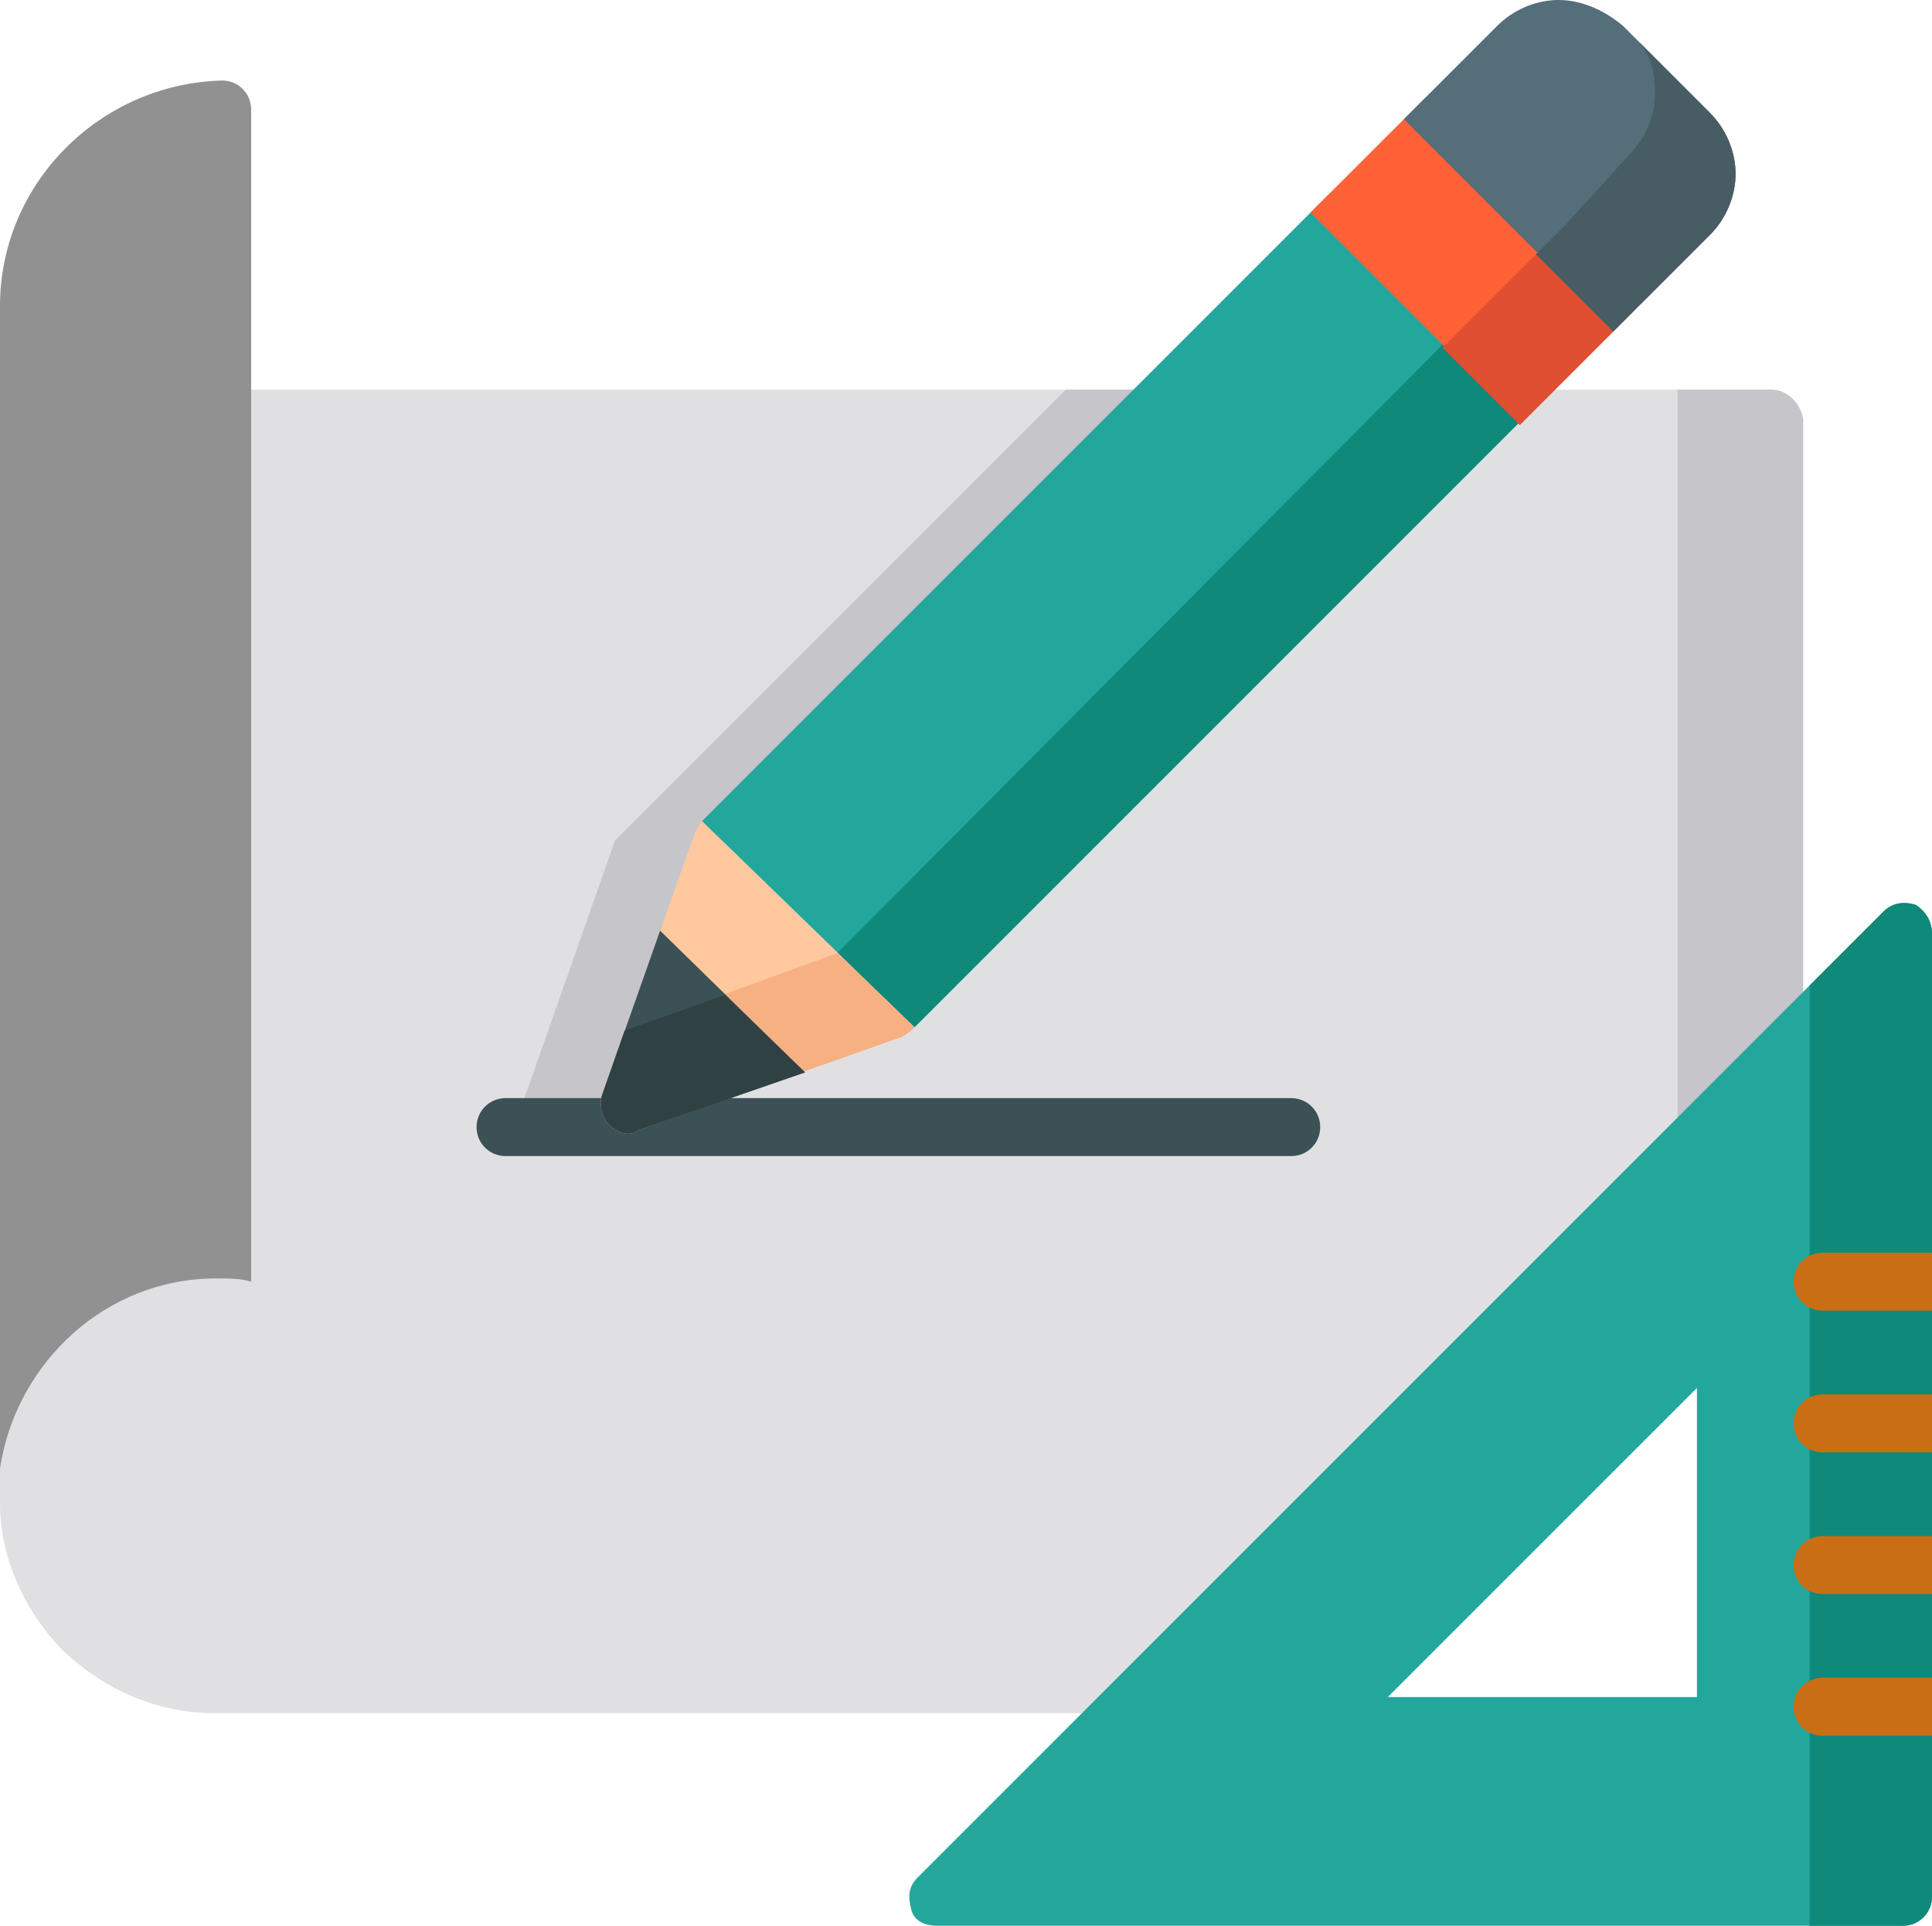 <svg version="1.1" id="Capa_1" xmlns="http://www.w3.org/2000/svg" x="0" y="0" viewBox="0 0 60 59.8" xml:space="preserve"><style>.st2{fill:#3c5156}.st4{fill:#23a79c}.st5{fill:#0e897a}</style><path d="M55 12.1H0v34.6c0 1.7.8 3.4 2 4.6 1.3 1.2 2.9 1.9 4.7 1.9h29c.2 0 .5-.1.6-.3l19.3-19.3c.2-.2.3-.4.3-.6V13c0-.5-.4-.9-.9-.9z" fill="#e0e0e2"/><path d="M15.9 35.2h3.6l2.9-9.1 14-14h-3.3l-14 14zM55 12.1h-2.9v25.1l3.6-3.6c.2-.2.3-.4.3-.6V13c-.1-.5-.5-.9-1-.9z" fill="#c6c5ca"/><path class="st2" d="M40.1 35.9H15.7c-.5 0-.9-.4-.9-.9s.4-.9.9-.9h24.4c.5 0 .9.4.9.9s-.4.9-.9.9z"/><path d="M6.7 39.7c.4 0 .8 0 1.1.1V3.4c0-.5-.4-.9-.9-.9-3.8.1-6.9 3.2-6.9 7v36.1c.5-3.3 3.3-5.9 6.7-5.9z" fill="#919191"/><path class="st4" d="M47.8 11.3L42.5 6c-.2-.2-.4-.3-.6-.3s-.4.2-.6.3L21.8 25.5l6.6 6.4 19.4-19.4c.4-.3.4-.8 0-1.2z"/><path class="st5" d="M26 29.6l2.4 2.3 19.4-19.4c.3-.3.3-.9 0-1.2L46 9.5 26 29.6z"/><path d="M21.8 25.5c-.1.1-.1.2-.2.3L18.7 34c-.1.3 0 .7.2.9.2.2.4.3.6.3.1 0 .2 0 .3-.1l8.2-2.9c.2-.1.3-.2.4-.3l-6.6-6.4z" fill="#ffc89f"/><path d="M19.5 35.2c.1 0 .2 0 .3-.1l8.2-2.9c.2-.1.3-.2.4-.3L26 29.6 19.4 32l-.7 2c-.1.3 0 .7.2.9.2.2.4.3.6.3z" fill="#f7b081"/><path class="st2" d="M19.5 35.2c.1 0 .2 0 .3-.1l5.2-1.8-4.5-4.4-1.8 5.1c-.1.3 0 .7.2.9.2.2.4.3.6.3z"/><path d="M22.5 30.9L19.4 32l-.7 2c-.1.3 0 .7.2.9.2.2.4.3.6.3.1 0 .2 0 .3-.1l5.2-1.8-2.5-2.4z" fill="#304144"/><path d="M50.7 8.4l-5.3-5.3c-.3-.3-.9-.3-1.2 0l-3.5 3.5 6.5 6.5 3.5-3.5c.2-.2.3-.4.3-.6-.1-.2-.1-.4-.3-.6z" fill="#ff6137"/><path d="M44.8 10.8l.8.8 1.6 1.6 3.5-3.5c.2-.2.3-.4.3-.6 0-.2-.1-.5-.3-.6l-1.8-1.8-4.1 4.1z" fill="#e04f32"/><path d="M53.1 3.5L50.4.8c-.6-.5-1.3-.8-2-.8s-1.4.3-1.9.8l-1.7 1.7-.6.6-.6.6 6.5 6.5.9-.8 2.1-2.1c.5-.5.8-1.2.8-1.9s-.3-1.4-.8-1.9z" fill="#546f7a"/><path d="M43.5 3.8l2 1.9zm9.6-.3l-2.2-2.2c.4.5.5 1 .5 1.6 0 .7-.3 1.4-.8 1.9l-2 2.2-.9.9 2.4 2.4.9-.9 2.1-2.1c.5-.5.8-1.2.8-1.9s-.3-1.4-.8-1.9z" fill="#475d63"/><path class="st4" d="M59.5 28.1c-.3-.1-.7-.1-1 .2l-30 30c-.3.3-.3.6-.2 1s.5.5.8.5h30c.5 0 .9-.4.9-.9V29c0-.4-.2-.7-.5-.9zM43.1 52.7l9.6-9.6v9.6h-9.6z"/><path class="st5" d="M59.5 28.1c-.3-.1-.7-.1-1 .2l-2.3 2.3v29.2h2.9c.5 0 .9-.4.9-.9V29c0-.4-.2-.7-.5-.9z"/><path d="M60 38.9h-3.4c-.5 0-.9.4-.9.9s.4.9.9.9H60v-1.8zm0 4.4h-3.4c-.5 0-.9.4-.9.9s.4.9.9.9H60v-1.8zm0 4.4h-3.4c-.5 0-.9.4-.9.9s.4.9.9.9H60v-1.8zm0 4.4h-3.4c-.5 0-.9.4-.9.9s.4.9.9.9H60v-1.8z" fill="#c96e14"/></svg>